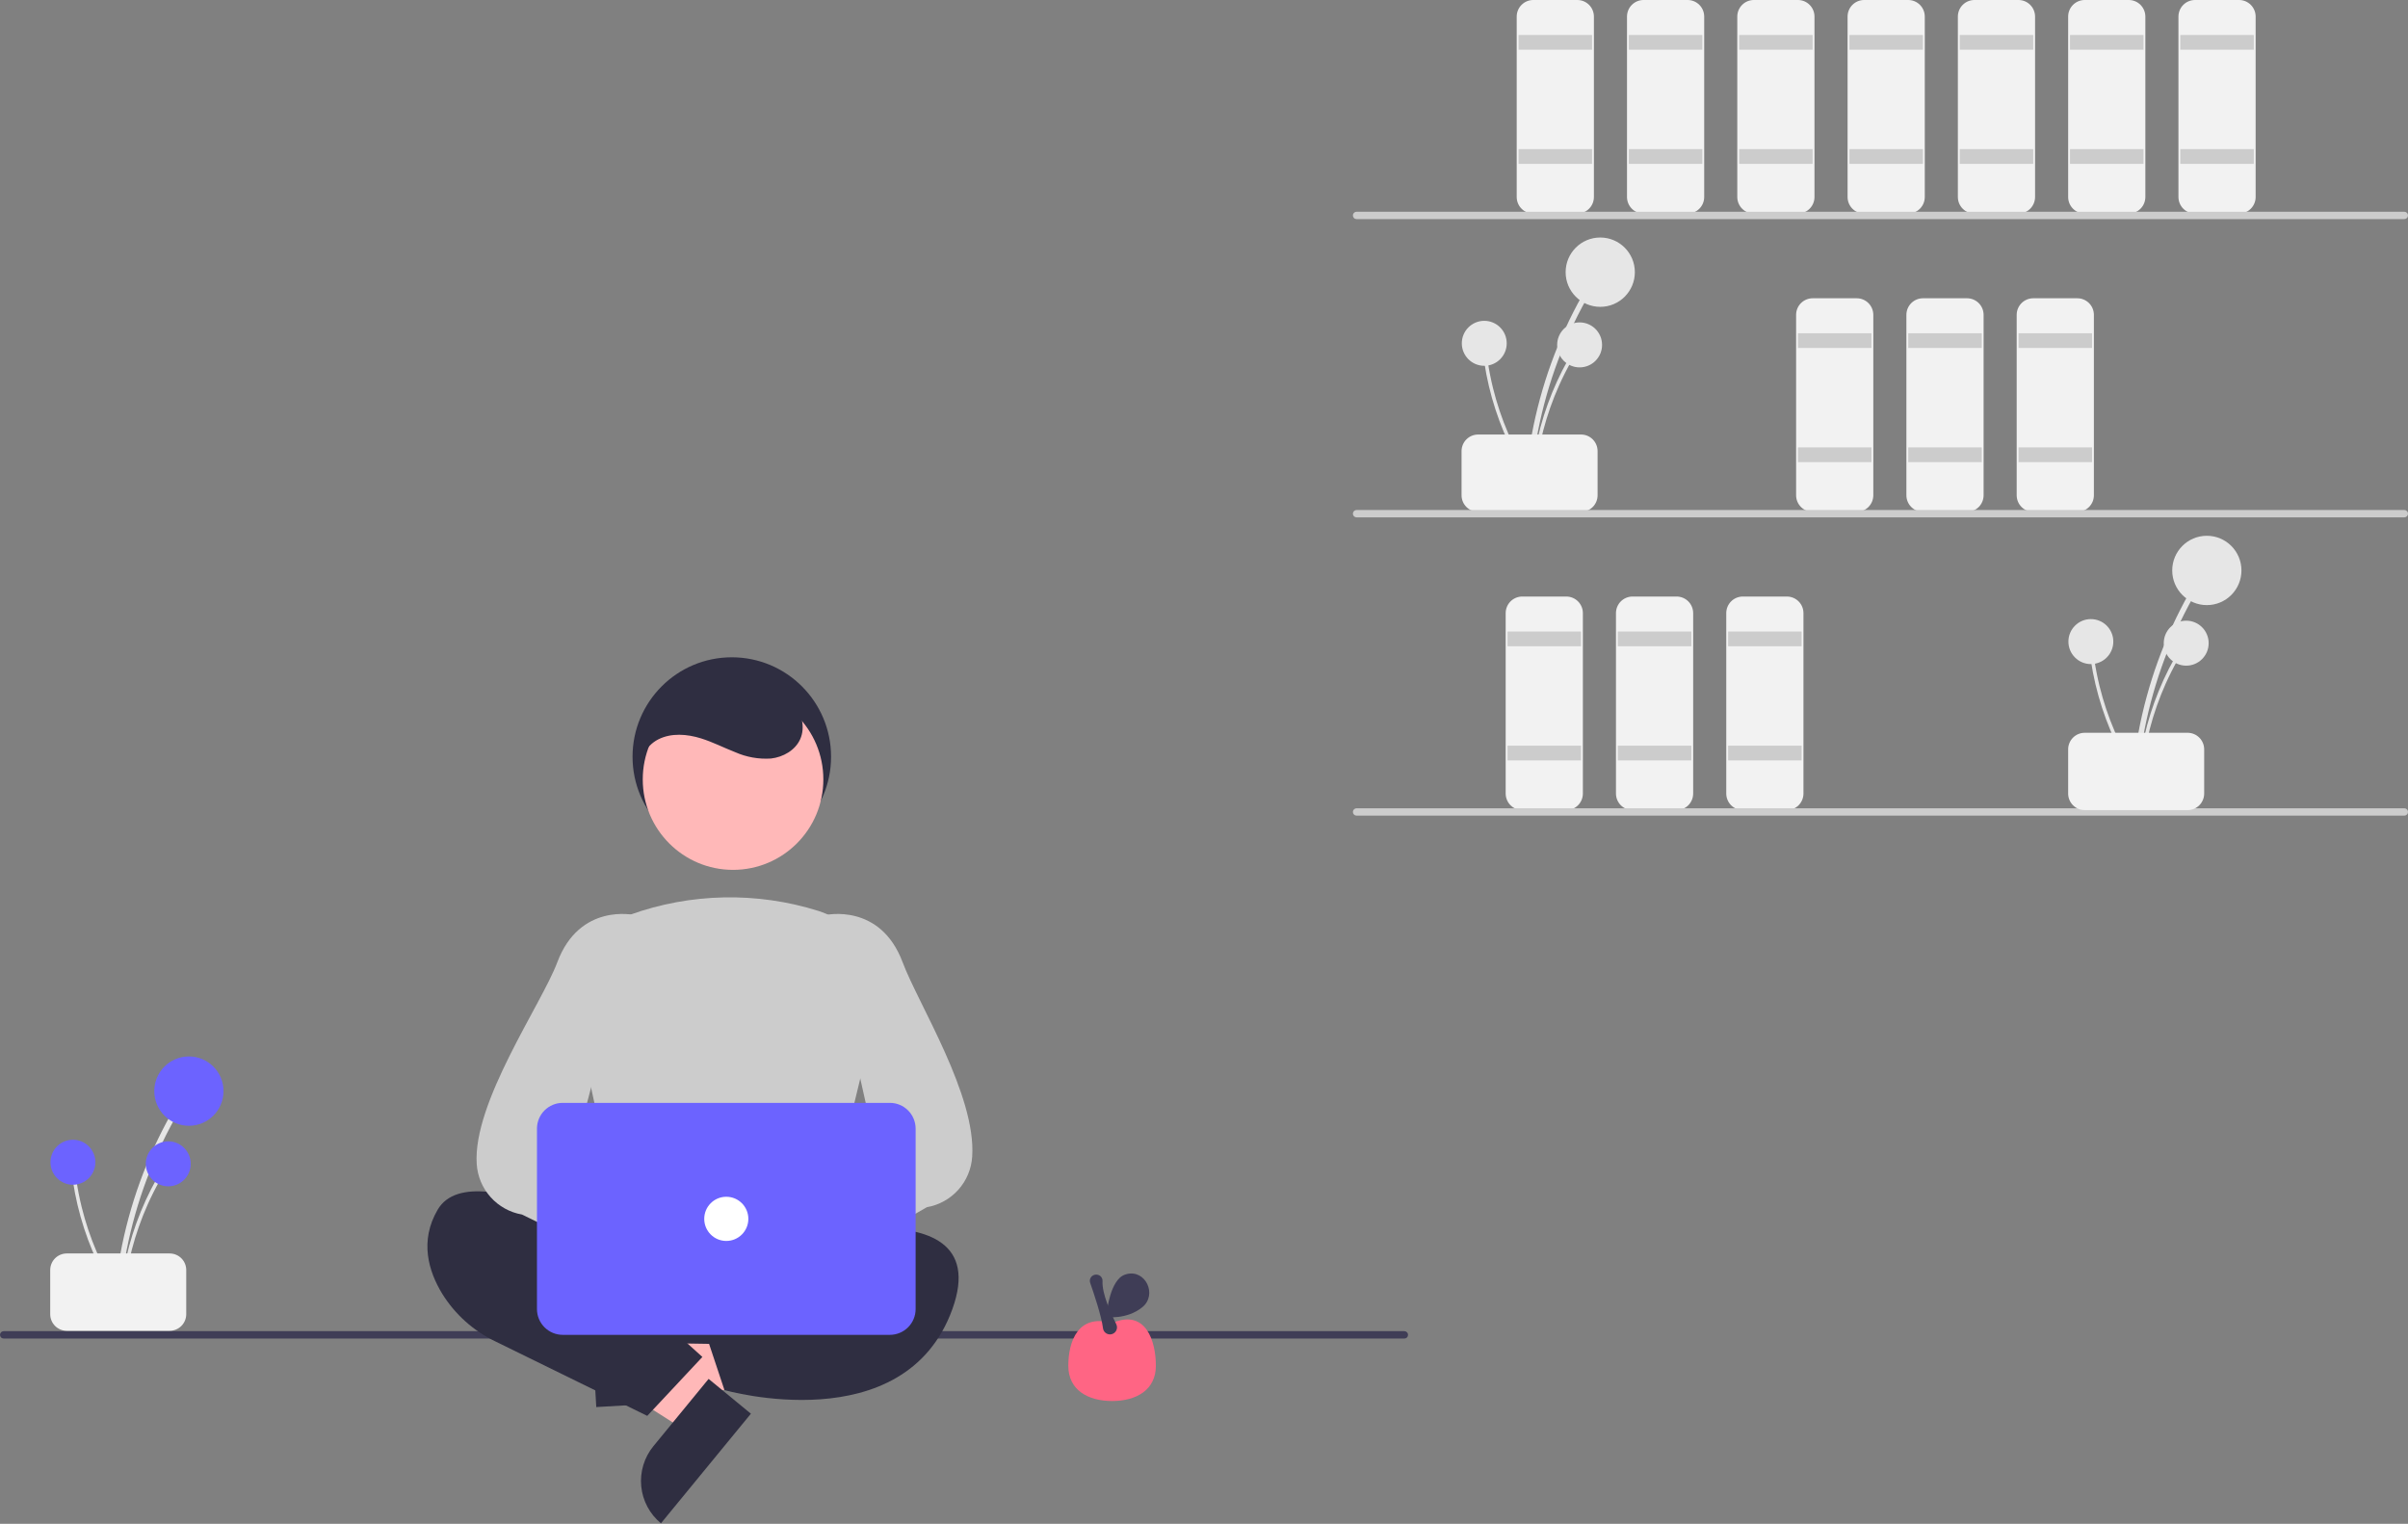 <svg width="550" height="348" viewBox="0 0 550 348" fill="none" xmlns="http://www.w3.org/2000/svg">
<rect x="0" y="0" width="550" height="348" fill="#808080" stroke="none"/>
<g clip-path="url(#clip0)">
<path d="M349.786 108.838C350.823 97.648 353.688 86.706 358.267 76.447C359.543 73.592 360.948 70.799 362.481 68.07C362.558 67.927 362.576 67.76 362.532 67.604C362.489 67.448 362.386 67.315 362.246 67.233C362.106 67.151 361.94 67.127 361.783 67.165C361.626 67.204 361.489 67.302 361.403 67.439C355.828 77.38 351.922 88.171 349.842 99.38C349.264 102.511 348.829 105.663 348.538 108.838C348.464 109.638 349.712 109.633 349.786 108.838V108.838Z" fill="#E6E6E6"/>
<path d="M365.504 70.075C369.87 70.075 373.409 66.531 373.409 62.158C373.409 57.786 369.87 54.241 365.504 54.241C361.138 54.241 357.599 57.786 357.599 62.158C357.599 66.531 361.138 70.075 365.504 70.075Z" fill="#E6E6E6"/>
<path d="M350.594 109.048C351.267 101.789 353.126 94.69 356.097 88.034C356.924 86.182 357.836 84.371 358.83 82.6C358.88 82.508 358.892 82.399 358.864 82.298C358.835 82.197 358.769 82.111 358.678 82.057C358.587 82.004 358.48 81.989 358.378 82.013C358.276 82.038 358.187 82.102 358.131 82.191C354.514 88.64 351.981 95.641 350.631 102.913C350.256 104.943 349.973 106.989 349.785 109.048C349.737 109.568 350.547 109.564 350.594 109.048V109.048Z" fill="#E6E6E6"/>
<path d="M360.791 83.901C363.624 83.901 365.92 81.601 365.92 78.765C365.92 75.928 363.624 73.629 360.791 73.629C357.959 73.629 355.663 75.928 355.663 78.765C355.663 81.601 357.959 83.901 360.791 83.901Z" fill="#E6E6E6"/>
<path d="M349.572 108.563C345.645 102.425 342.751 95.683 341.005 88.605C340.521 86.635 340.127 84.645 339.823 82.636C339.806 82.533 339.749 82.44 339.664 82.377C339.58 82.315 339.474 82.288 339.37 82.302C339.266 82.316 339.171 82.37 339.106 82.453C339.041 82.535 339.01 82.64 339.021 82.744C340.13 90.057 342.431 97.138 345.833 103.703C346.784 105.535 347.818 107.322 348.934 109.062C349.215 109.501 349.852 108.999 349.572 108.563Z" fill="#E6E6E6"/>
<path d="M339.014 83.54C341.847 83.54 344.143 81.241 344.143 78.404C344.143 75.568 341.847 73.268 339.014 73.268C336.182 73.268 333.886 75.568 333.886 78.404C333.886 81.241 336.182 83.54 339.014 83.54Z" fill="#E6E6E6"/>
<path d="M333.828 113.107V103.016C333.829 102.013 334.228 101.051 334.936 100.341C335.645 99.632 336.605 99.233 337.607 99.232H361.118C362.12 99.233 363.081 99.632 363.789 100.341C364.497 101.051 364.896 102.013 364.897 103.016V113.107C364.896 114.111 364.497 115.072 363.789 115.782C363.081 116.491 362.12 116.89 361.118 116.892H337.607C336.605 116.89 335.645 116.491 334.936 115.782C334.228 115.072 333.829 114.111 333.828 113.107Z" fill="#F2F2F2"/>
<path d="M360.279 48.775H350.202C349.2 48.774 348.24 48.375 347.532 47.665C346.823 46.956 346.425 45.994 346.424 44.991V3.784C346.425 2.781 346.823 1.819 347.532 1.11C348.24 0.4 349.2 0.001 350.202 0H360.279C361.28 0.001 362.241 0.4 362.949 1.11C363.658 1.819 364.056 2.781 364.057 3.784V44.991C364.056 45.994 363.658 46.956 362.949 47.665C362.241 48.375 361.28 48.774 360.279 48.775V48.775Z" fill="#F2F2F2"/>
<path d="M363.637 7.989H346.843V11.353H363.637V7.989Z" fill="#CCCCCC"/>
<path d="M363.637 34.058H346.843V37.422H363.637V34.058Z" fill="#CCCCCC"/>
<path d="M385.469 48.775H375.393C374.391 48.774 373.431 48.375 372.722 47.665C372.014 46.956 371.616 45.994 371.615 44.991V3.784C371.616 2.781 372.014 1.819 372.722 1.11C373.431 0.4 374.391 0.001 375.393 0H385.469C386.471 0.001 387.432 0.4 388.14 1.11C388.848 1.819 389.247 2.781 389.248 3.784V44.991C389.247 45.994 388.848 46.956 388.14 47.665C387.432 48.375 386.471 48.774 385.469 48.775V48.775Z" fill="#F2F2F2"/>
<path d="M388.828 7.989H372.034V11.353H388.828V7.989Z" fill="#CCCCCC"/>
<path d="M388.828 34.058H372.034V37.422H388.828V34.058Z" fill="#CCCCCC"/>
<path d="M410.66 48.775H400.584C399.582 48.774 398.622 48.375 397.913 47.665C397.205 46.956 396.806 45.994 396.805 44.991V3.784C396.806 2.781 397.205 1.819 397.913 1.11C398.622 0.4 399.582 0.001 400.584 0H410.66C411.662 0.001 412.622 0.4 413.331 1.11C414.039 1.819 414.438 2.781 414.439 3.784V44.991C414.438 45.994 414.039 46.956 413.331 47.665C412.622 48.375 411.662 48.774 410.66 48.775V48.775Z" fill="#F2F2F2"/>
<path d="M414.019 7.989H397.225V11.353H414.019V7.989Z" fill="#CCCCCC"/>
<path d="M414.019 34.058H397.225V37.422H414.019V34.058Z" fill="#CCCCCC"/>
<path d="M424.095 116.892H414.019C413.017 116.89 412.057 116.491 411.348 115.782C410.64 115.073 410.242 114.111 410.24 113.107V71.901C410.242 70.898 410.64 69.936 411.348 69.226C412.057 68.517 413.017 68.118 414.019 68.117H424.095C425.097 68.118 426.058 68.517 426.766 69.226C427.474 69.936 427.873 70.898 427.874 71.901V113.107C427.873 114.111 427.474 115.073 426.766 115.782C426.058 116.491 425.097 116.89 424.095 116.892V116.892Z" fill="#F2F2F2"/>
<path d="M427.454 76.106H410.66V79.469H427.454V76.106Z" fill="#CCCCCC"/>
<path d="M427.454 102.175H410.66V105.539H427.454V102.175Z" fill="#CCCCCC"/>
<path d="M449.286 116.892H439.21C438.208 116.89 437.248 116.491 436.539 115.782C435.831 115.073 435.432 114.111 435.431 113.107V71.901C435.432 70.898 435.831 69.936 436.539 69.226C437.248 68.517 438.208 68.118 439.21 68.117H449.286C450.288 68.118 451.249 68.517 451.957 69.226C452.665 69.936 453.064 70.898 453.065 71.901V113.107C453.064 114.111 452.665 115.073 451.957 115.782C451.249 116.491 450.288 116.89 449.286 116.892Z" fill="#F2F2F2"/>
<path d="M452.645 76.106H435.851V79.469H452.645V76.106Z" fill="#CCCCCC"/>
<path d="M452.645 102.175H435.851V105.539H452.645V102.175Z" fill="#CCCCCC"/>
<path d="M474.477 116.892H464.401C463.399 116.89 462.438 116.491 461.73 115.782C461.022 115.073 460.623 114.111 460.622 113.107V71.901C460.623 70.898 461.022 69.936 461.73 69.226C462.438 68.517 463.399 68.118 464.401 68.117H474.477C475.479 68.118 476.439 68.517 477.148 69.226C477.856 69.936 478.255 70.898 478.256 71.901V113.107C478.255 114.111 477.856 115.073 477.148 115.782C476.439 116.491 475.479 116.89 474.477 116.892V116.892Z" fill="#F2F2F2"/>
<path d="M477.836 76.106H461.042V79.469H477.836V76.106Z" fill="#CCCCCC"/>
<path d="M477.836 102.175H461.042V105.539H477.836V102.175Z" fill="#CCCCCC"/>
<path d="M357.76 185.008H347.683C346.681 185.007 345.721 184.608 345.013 183.899C344.304 183.189 343.906 182.227 343.905 181.224V140.018C343.906 139.014 344.304 138.052 345.013 137.343C345.721 136.634 346.681 136.235 347.683 136.233H357.76C358.761 136.235 359.722 136.634 360.43 137.343C361.139 138.052 361.537 139.014 361.538 140.018V181.224C361.537 182.227 361.139 183.189 360.43 183.899C359.722 184.608 358.761 185.007 357.76 185.008Z" fill="#F2F2F2"/>
<path d="M361.118 144.222H344.324V147.586H361.118V144.222Z" fill="#CCCCCC"/>
<path d="M361.118 170.292H344.324V173.656H361.118V170.292Z" fill="#CCCCCC"/>
<path d="M382.95 185.008H372.874C371.872 185.007 370.912 184.608 370.203 183.899C369.495 183.189 369.097 182.227 369.095 181.224V140.018C369.097 139.014 369.495 138.052 370.203 137.343C370.912 136.634 371.872 136.235 372.874 136.233H382.95C383.952 136.235 384.913 136.634 385.621 137.343C386.329 138.052 386.728 139.014 386.729 140.018V181.224C386.728 182.227 386.329 183.189 385.621 183.899C384.913 184.608 383.952 185.007 382.95 185.008Z" fill="#F2F2F2"/>
<path d="M386.309 144.222H369.515V147.586H386.309V144.222Z" fill="#CCCCCC"/>
<path d="M386.309 170.292H369.515V173.656H386.309V170.292Z" fill="#CCCCCC"/>
<path d="M408.141 185.008H398.065C397.063 185.007 396.103 184.608 395.394 183.899C394.686 183.189 394.287 182.227 394.286 181.224V140.018C394.287 139.014 394.686 138.052 395.394 137.343C396.103 136.634 397.063 136.235 398.065 136.233H408.141C409.143 136.235 410.104 136.634 410.812 137.343C411.52 138.052 411.919 139.014 411.92 140.018V181.224C411.919 182.227 411.52 183.189 410.812 183.899C410.104 184.608 409.143 185.007 408.141 185.008V185.008Z" fill="#F2F2F2"/>
<path d="M411.5 144.222H394.706V147.586H411.5V144.222Z" fill="#CCCCCC"/>
<path d="M411.5 170.292H394.706V173.656H411.5V170.292Z" fill="#CCCCCC"/>
<path d="M435.851 48.775H425.775C424.773 48.774 423.813 48.375 423.104 47.665C422.396 46.956 421.997 45.994 421.996 44.991V3.784C421.997 2.781 422.396 1.819 423.104 1.11C423.813 0.4 424.773 0.001 425.775 0H435.851C436.853 0.001 437.813 0.4 438.522 1.11C439.23 1.819 439.629 2.781 439.63 3.784V44.991C439.629 45.994 439.23 46.956 438.522 47.665C437.813 48.375 436.853 48.774 435.851 48.775V48.775Z" fill="#F2F2F2"/>
<path d="M439.21 7.989H422.416V11.353H439.21V7.989Z" fill="#CCCCCC"/>
<path d="M439.21 34.058H422.416V37.422H439.21V34.058Z" fill="#CCCCCC"/>
<path d="M461.042 48.775H450.966C449.964 48.774 449.003 48.375 448.295 47.665C447.587 46.956 447.188 45.994 447.187 44.991V3.784C447.188 2.781 447.587 1.819 448.295 1.11C449.003 0.4 449.964 0.001 450.966 0H461.042C462.044 0.001 463.004 0.4 463.713 1.11C464.421 1.819 464.819 2.781 464.821 3.784V44.991C464.819 45.994 464.421 46.956 463.713 47.665C463.004 48.375 462.044 48.774 461.042 48.775V48.775Z" fill="#F2F2F2"/>
<path d="M464.401 7.989H447.607V11.353H464.401V7.989Z" fill="#CCCCCC"/>
<path d="M464.401 34.058H447.607V37.422H464.401V34.058Z" fill="#CCCCCC"/>
<path d="M486.233 48.775H476.157C475.155 48.774 474.194 48.375 473.486 47.665C472.777 46.956 472.379 45.994 472.378 44.991V3.784C472.379 2.781 472.777 1.819 473.486 1.11C474.194 0.4 475.155 0.001 476.157 0H486.233C487.235 0.001 488.195 0.4 488.903 1.11C489.612 1.819 490.01 2.781 490.011 3.784V44.991C490.01 45.994 489.612 46.956 488.903 47.665C488.195 48.375 487.235 48.774 486.233 48.775V48.775Z" fill="#F2F2F2"/>
<path d="M489.592 7.989H472.798V11.353H489.592V7.989Z" fill="#CCCCCC"/>
<path d="M489.592 34.058H472.798V37.422H489.592V34.058Z" fill="#CCCCCC"/>
<path d="M511.424 48.775H501.347C500.345 48.774 499.385 48.375 498.677 47.665C497.968 46.956 497.57 45.994 497.569 44.991V3.784C497.57 2.781 497.968 1.819 498.677 1.11C499.385 0.4 500.345 0.001 501.347 0H511.424C512.425 0.001 513.386 0.4 514.094 1.11C514.803 1.819 515.201 2.781 515.202 3.784V44.991C515.201 45.994 514.803 46.956 514.094 47.665C513.386 48.375 512.425 48.774 511.424 48.775V48.775Z" fill="#F2F2F2"/>
<path d="M514.783 7.989H497.989V11.353H514.783V7.989Z" fill="#CCCCCC"/>
<path d="M514.783 34.058H497.989V37.422H514.783V34.058Z" fill="#CCCCCC"/>
<path d="M549.16 50.036H309.847C309.625 50.036 309.411 49.948 309.254 49.79C309.096 49.632 309.008 49.419 309.008 49.195C309.008 48.972 309.096 48.758 309.254 48.601C309.411 48.443 309.625 48.355 309.847 48.355H549.16C549.383 48.355 549.597 48.443 549.754 48.601C549.912 48.758 550 48.972 550 49.195C550 49.419 549.912 49.632 549.754 49.79C549.597 49.948 549.383 50.036 549.16 50.036Z" fill="#CCCCCC"/>
<path d="M549.16 118.153H309.847C309.625 118.153 309.411 118.064 309.254 117.907C309.096 117.749 309.008 117.535 309.008 117.312C309.008 117.089 309.096 116.875 309.254 116.717C309.411 116.56 309.625 116.471 309.847 116.471H549.16C549.383 116.471 549.597 116.56 549.754 116.717C549.912 116.875 550 117.089 550 117.312C550 117.535 549.912 117.749 549.754 117.907C549.597 118.064 549.383 118.153 549.16 118.153Z" fill="#CCCCCC"/>
<path d="M549.16 186.27H309.847C309.625 186.27 309.411 186.181 309.254 186.023C309.096 185.866 309.008 185.652 309.008 185.429C309.008 185.206 309.096 184.992 309.254 184.834C309.411 184.676 309.625 184.588 309.847 184.588H549.16C549.383 184.588 549.597 184.676 549.754 184.834C549.912 184.992 550 185.206 550 185.429C550 185.652 549.912 185.866 549.754 186.023C549.597 186.181 549.383 186.27 549.16 186.27Z" fill="#CCCCCC"/>
<path d="M488.335 176.954C489.373 165.765 492.238 154.822 496.817 144.563C498.093 141.708 499.497 138.916 501.03 136.187C501.107 136.044 501.126 135.877 501.082 135.721C501.038 135.565 500.936 135.432 500.796 135.35C500.656 135.268 500.49 135.244 500.333 135.282C500.175 135.321 500.039 135.419 499.953 135.556C494.378 145.497 490.472 156.288 488.392 167.497C487.813 170.627 487.378 173.78 487.087 176.954C487.013 177.755 488.262 177.75 488.335 176.954V176.954Z" fill="#E6E6E6"/>
<path d="M504.053 138.192C508.419 138.192 511.959 134.647 511.959 130.275C511.959 125.902 508.419 122.358 504.053 122.358C499.688 122.358 496.148 125.902 496.148 130.275C496.148 134.647 499.688 138.192 504.053 138.192Z" fill="#E6E6E6"/>
<path d="M489.144 177.165C489.817 169.906 491.676 162.807 494.646 156.151C495.474 154.299 496.385 152.488 497.38 150.717C497.43 150.624 497.442 150.516 497.413 150.415C497.385 150.313 497.318 150.227 497.228 150.174C497.137 150.121 497.029 150.105 496.927 150.13C496.825 150.155 496.737 150.219 496.681 150.308C493.064 156.757 490.53 163.757 489.181 171.029C488.805 173.06 488.523 175.105 488.334 177.165C488.286 177.684 489.096 177.681 489.144 177.165V177.165Z" fill="#E6E6E6"/>
<path d="M499.341 152.018C502.173 152.018 504.47 149.718 504.47 146.881C504.47 144.045 502.173 141.745 499.341 141.745C496.509 141.745 494.213 144.045 494.213 146.881C494.213 149.718 496.509 152.018 499.341 152.018Z" fill="#E6E6E6"/>
<path d="M488.122 176.68C484.195 170.542 481.3 163.799 479.555 156.722C479.07 154.751 478.676 152.762 478.373 150.753C478.356 150.649 478.298 150.557 478.214 150.494C478.129 150.432 478.024 150.405 477.92 150.419C477.815 150.433 477.721 150.487 477.656 150.569C477.591 150.652 477.56 150.756 477.57 150.861C478.679 158.174 480.981 165.254 484.383 171.82C485.334 173.652 486.368 175.438 487.483 177.179C487.765 177.618 488.401 177.116 488.122 176.68Z" fill="#E6E6E6"/>
<path d="M477.564 151.657C480.396 151.657 482.692 149.357 482.692 146.521C482.692 143.684 480.396 141.385 477.564 141.385C474.732 141.385 472.435 143.684 472.435 146.521C472.435 149.357 474.732 151.657 477.564 151.657Z" fill="#E6E6E6"/>
<path d="M472.378 181.224V171.133C472.379 170.129 472.777 169.167 473.486 168.458C474.194 167.749 475.155 167.35 476.157 167.348H499.668C500.67 167.35 501.63 167.749 502.339 168.458C503.047 169.167 503.445 170.129 503.447 171.133V181.224C503.445 182.227 503.047 183.189 502.339 183.899C501.63 184.608 500.67 185.007 499.668 185.008H476.157C475.155 185.007 474.194 184.608 473.486 183.899C472.777 183.189 472.379 182.227 472.378 181.224Z" fill="#F2F2F2"/>
<path d="M320.763 305.684H0.84C0.617 305.684 0.403 305.596 0.246 305.438C0.088 305.28 0 305.066 0 304.843C0 304.62 0.088 304.406 0.246 304.249C0.403 304.091 0.617 304.002 0.84 304.002H320.763C320.986 304.002 321.2 304.091 321.357 304.249C321.515 304.406 321.603 304.62 321.603 304.843C321.603 305.066 321.515 305.28 321.357 305.438C321.2 305.596 320.986 305.684 320.763 305.684Z" fill="#3F3D56"/>
<path d="M167.149 195.52C179.67 195.52 189.821 185.355 189.821 172.815C189.821 160.275 179.67 150.109 167.149 150.109C154.628 150.109 144.477 160.275 144.477 172.815C144.477 185.355 154.628 195.52 167.149 195.52Z" fill="#2F2E41"/>
<path d="M145.607 318.573L145.007 308.281L184.36 301.062L185.247 316.252L145.607 318.573Z" fill="#FFB8B8"/>
<path d="M147.514 300.757L148.672 320.607L136.193 321.337L134.305 288.99C135.944 288.894 137.586 289.122 139.136 289.662C140.687 290.201 142.116 291.041 143.343 292.134C144.569 293.227 145.569 294.551 146.285 296.03C147 297.51 147.418 299.116 147.514 300.757Z" fill="#2F2E41"/>
<path d="M162.724 318.478L156.187 326.443L122.401 304.983L132.048 293.228L162.724 318.478Z" fill="#FFB8B8"/>
<path d="M149.245 330.262L161.852 314.901L171.509 322.85L150.965 347.882C149.697 346.838 148.646 345.555 147.873 344.104C147.101 342.654 146.621 341.065 146.461 339.429C146.301 337.792 146.465 336.141 146.943 334.568C147.421 332.995 148.203 331.532 149.245 330.262V330.262Z" fill="#2F2E41"/>
<path d="M143.912 281.44L139.445 302.53C139.343 303.015 139.348 303.518 139.462 304.001C139.576 304.484 139.795 304.936 140.104 305.324C140.413 305.712 140.804 306.027 141.249 306.246C141.694 306.465 142.181 306.583 142.677 306.591L186.591 307.3C187.086 307.308 187.577 307.207 188.028 307.003C188.479 306.798 188.88 306.497 189.201 306.12C189.522 305.742 189.756 305.299 189.886 304.82C190.016 304.342 190.039 303.841 189.953 303.352L186.112 281.553C185.975 280.774 185.568 280.069 184.963 279.561C184.358 279.053 183.594 278.774 182.804 278.774H147.198C146.428 278.774 145.682 279.039 145.084 279.524C144.486 280.009 144.072 280.686 143.912 281.44V281.44Z" fill="#2F2E41"/>
<path d="M151.195 288.865C151.195 288.865 108.37 261.955 99.973 276.251C95.775 283.399 97.874 290.337 101.023 295.488C103.945 300.177 108.14 303.938 113.117 306.328L147.836 323.344L160.431 309.889L152.034 302.32L151.195 288.865Z" fill="#2F2E41"/>
<path d="M173.027 284.66C173.027 284.66 228.447 268.682 217.531 298.956C206.614 329.231 165.469 317.457 165.469 317.457L161.271 304.843L175.546 294.752L173.027 284.66Z" fill="#2F2E41"/>
<path d="M167.433 198.654C178.823 198.654 188.057 189.406 188.057 177.999C188.057 166.592 178.823 157.345 167.433 157.345C156.043 157.345 146.809 166.592 146.809 177.999C146.809 189.406 156.043 198.654 167.433 198.654Z" fill="#FFB8B8"/>
<path d="M168.514 287.998C159.944 287.868 151.418 286.743 143.107 284.646L142.861 284.578L131.353 231.561C130.318 226.902 131.022 222.025 133.332 217.85C135.642 213.676 139.399 210.493 143.892 208.903C157.772 203.915 172.9 203.613 186.968 208.041H186.968C191.689 209.565 195.662 212.815 198.095 217.143C200.529 221.47 201.243 226.558 200.097 231.39L187.242 284.534L187.061 284.62C181.719 287.155 175.039 287.998 168.514 287.998Z" fill="#CCCCCC"/>
<path d="M153.055 292.116C153.473 290.953 154.14 289.896 155.01 289.019C155.881 288.142 156.932 287.467 158.091 287.041C159.25 286.615 160.488 286.449 161.718 286.554C162.948 286.659 164.14 287.033 165.21 287.649L187.87 267.95L189.92 283.431L168.087 299.764C166.934 301.496 165.187 302.744 163.177 303.271C161.166 303.799 159.032 303.57 157.179 302.627C155.326 301.684 153.883 300.094 153.123 298.157C152.363 296.22 152.339 294.07 153.055 292.116V292.116Z" fill="#FFB8B8"/>
<path d="M174.667 296.413C174.298 296.413 173.931 296.359 173.578 296.253C173.005 296.086 172.48 295.784 172.047 295.372C171.614 294.96 171.286 294.45 171.091 293.885L168.355 286.124C168.099 285.407 168.067 284.628 168.262 283.892C168.457 283.156 168.871 282.497 169.449 282.001L200.324 263.438L188.153 209.062L188.462 208.987C188.588 208.956 201.058 206.113 206.168 219.76C209.746 229.317 222.988 250.099 222.054 264.142C221.877 266.951 220.759 269.618 218.882 271.713C217.004 273.807 214.477 275.207 211.707 275.686L176.954 295.627C176.299 296.136 175.495 296.412 174.667 296.413Z" fill="#CCCCCC"/>
<path d="M178.13 290.272C177.712 289.109 177.044 288.051 176.174 287.175C175.304 286.298 174.252 285.622 173.093 285.196C171.935 284.771 170.697 284.604 169.467 284.709C168.237 284.814 167.045 285.188 165.975 285.805L143.314 266.106L141.264 281.587L163.097 297.919C164.25 299.651 165.997 300.899 168.008 301.427C170.018 301.955 172.152 301.725 174.005 300.783C175.858 299.84 177.301 298.249 178.061 296.312C178.822 294.375 178.846 292.226 178.13 290.272V290.272Z" fill="#FFB8B8"/>
<path d="M158.791 296.413C157.963 296.412 157.159 296.136 156.504 295.627L119.231 277.368C116.462 276.889 113.935 275.489 112.057 273.395C110.18 271.3 109.062 268.633 108.885 265.824C107.951 251.781 123.712 229.317 127.29 219.76C132.4 206.113 144.869 208.955 144.996 208.987L145.305 209.062L130.615 265.12L164.009 282.001C164.587 282.497 165.001 283.156 165.196 283.892C165.391 284.629 165.359 285.407 165.102 286.124L162.367 293.885C162.172 294.45 161.844 294.96 161.411 295.372C160.978 295.784 160.453 296.086 159.88 296.253C159.527 296.359 159.16 296.413 158.791 296.413V296.413Z" fill="#CCCCCC"/>
<path d="M203.256 304.843H128.523C126.965 304.841 125.471 304.221 124.369 303.117C123.267 302.013 122.647 300.517 122.645 298.957V257.75C122.647 256.189 123.267 254.693 124.369 253.59C125.471 252.486 126.965 251.865 128.523 251.864H203.256C204.814 251.865 206.308 252.486 207.41 253.59C208.512 254.693 209.132 256.189 209.134 257.75V298.957C209.132 300.517 208.512 302.013 207.41 303.117C206.308 304.221 204.814 304.841 203.256 304.843V304.843Z" fill="#6C63FF"/>
<path d="M165.889 283.399C168.672 283.399 170.927 281.14 170.927 278.354C170.927 275.567 168.672 273.308 165.889 273.308C163.107 273.308 160.851 275.567 160.851 278.354C160.851 281.14 163.107 283.399 165.889 283.399Z" fill="white"/>
<path d="M146.603 177.159C145.38 174.054 147.386 170.353 150.361 168.849C153.336 167.345 156.926 167.631 160.108 168.623C162.783 169.456 165.289 170.747 167.898 171.766C170.47 172.908 173.28 173.409 176.088 173.227C178.871 172.912 181.64 171.349 182.779 168.787C183.96 166.131 183.157 162.889 181.339 160.622C179.405 158.431 176.902 156.819 174.108 155.968C167.972 153.803 160.884 153.739 155.187 156.886C149.491 160.033 145.62 166.734 146.797 173.142" fill="#2F2E41"/>
<path d="M27.427 295.861C28.464 284.671 31.329 273.729 35.908 263.47C37.184 260.615 38.589 257.822 40.122 255.093C40.199 254.95 40.217 254.783 40.173 254.627C40.13 254.471 40.027 254.338 39.887 254.256C39.747 254.174 39.581 254.15 39.424 254.188C39.267 254.227 39.13 254.325 39.044 254.462C33.469 264.403 29.563 275.194 27.483 286.403C26.904 289.534 26.47 292.686 26.178 295.861C26.104 296.661 27.353 296.656 27.427 295.861V295.861Z" fill="#E6E6E6"/>
<path d="M43.145 257.098C47.511 257.098 51.05 253.553 51.05 249.181C51.05 244.808 47.511 241.264 43.145 241.264C38.779 241.264 35.239 244.808 35.239 249.181C35.239 253.553 38.779 257.098 43.145 257.098Z" fill="#6C63FF"/>
<path d="M28.235 296.071C28.908 288.812 30.767 281.713 33.737 275.058C34.565 273.205 35.477 271.394 36.471 269.623C36.521 269.531 36.533 269.422 36.505 269.321C36.476 269.22 36.41 269.133 36.319 269.08C36.228 269.027 36.12 269.012 36.018 269.036C35.916 269.061 35.828 269.125 35.772 269.214C32.155 275.663 29.621 282.664 28.272 289.936C27.896 291.966 27.614 294.012 27.425 296.071C27.377 296.59 28.188 296.587 28.235 296.071H28.235Z" fill="#E6E6E6"/>
<path d="M38.432 270.924C41.265 270.924 43.561 268.624 43.561 265.788C43.561 262.951 41.265 260.652 38.432 260.652C35.6 260.652 33.304 262.951 33.304 265.788C33.304 268.624 35.6 270.924 38.432 270.924Z" fill="#6C63FF"/>
<path d="M27.213 295.586C23.286 289.448 20.392 282.706 18.646 275.628C18.162 273.658 17.767 271.668 17.464 269.659C17.447 269.556 17.39 269.463 17.305 269.4C17.221 269.338 17.115 269.311 17.011 269.325C16.907 269.339 16.812 269.393 16.747 269.475C16.682 269.558 16.651 269.663 16.662 269.767C17.77 277.08 20.072 284.161 23.474 290.726C24.425 292.558 25.459 294.345 26.575 296.085C26.856 296.524 27.492 296.022 27.213 295.586V295.586Z" fill="#E6E6E6"/>
<path d="M16.655 270.563C19.488 270.563 21.784 268.264 21.784 265.427C21.784 262.591 19.488 260.291 16.655 260.291C13.823 260.291 11.527 262.591 11.527 265.427C11.527 268.264 13.823 270.563 16.655 270.563Z" fill="#6C63FF"/>
<path d="M11.469 300.13V290.039C11.47 289.036 11.869 288.074 12.577 287.364C13.285 286.655 14.246 286.256 15.248 286.255H38.759C39.761 286.256 40.721 286.655 41.43 287.364C42.138 288.074 42.537 289.036 42.538 290.039V300.13C42.537 301.134 42.138 302.095 41.43 302.805C40.721 303.514 39.761 303.913 38.759 303.915H15.248C14.246 303.913 13.285 303.514 12.577 302.805C11.869 302.095 11.47 301.134 11.469 300.13V300.13Z" fill="#F2F2F2"/>
<path d="M264.007 311.908C264.007 317.439 259.53 319.953 254.008 319.953C248.485 319.953 244.008 317.439 244.008 311.908C244.008 306.377 246.23 299.923 254.008 302.149C261.785 298.811 264.007 306.377 264.007 311.908Z" fill="#FF6584"/>
<path d="M253.521 304.74C253.132 304.74 252.756 304.599 252.464 304.342C252.171 304.085 251.983 303.731 251.933 303.344C251.602 300.585 249.777 295.181 249.007 292.985L249.007 292.985C248.929 292.766 248.905 292.532 248.938 292.303C248.97 292.074 249.057 291.855 249.192 291.667C249.321 291.499 249.484 291.36 249.671 291.259C249.857 291.159 250.063 291.099 250.274 291.083C250.485 291.068 250.697 291.098 250.896 291.171C251.095 291.243 251.277 291.357 251.428 291.505C251.564 291.648 251.669 291.817 251.737 292.001C251.804 292.186 251.833 292.382 251.822 292.579C251.671 295.396 253.722 299.949 254.958 302.413C255.075 302.645 255.133 302.903 255.129 303.162C255.124 303.422 255.057 303.677 254.932 303.905C254.807 304.133 254.629 304.328 254.413 304.471C254.196 304.615 253.948 304.704 253.69 304.731C253.634 304.737 253.577 304.74 253.521 304.74V304.74Z" fill="#3F3D56"/>
<path d="M260.92 298.524C264.391 295.679 261.668 289.856 257.323 290.973C256.739 291.113 256.2 291.401 255.758 291.81C253.093 294.331 252.68 300.782 252.68 300.782C252.68 300.782 257.386 301.42 260.92 298.524Z" fill="#3F3D56"/>
</g>
<defs>
<clipPath id="clip0">
<rect width="550" height="347.883" fill="white"/>
</clipPath>
</defs>
</svg>


